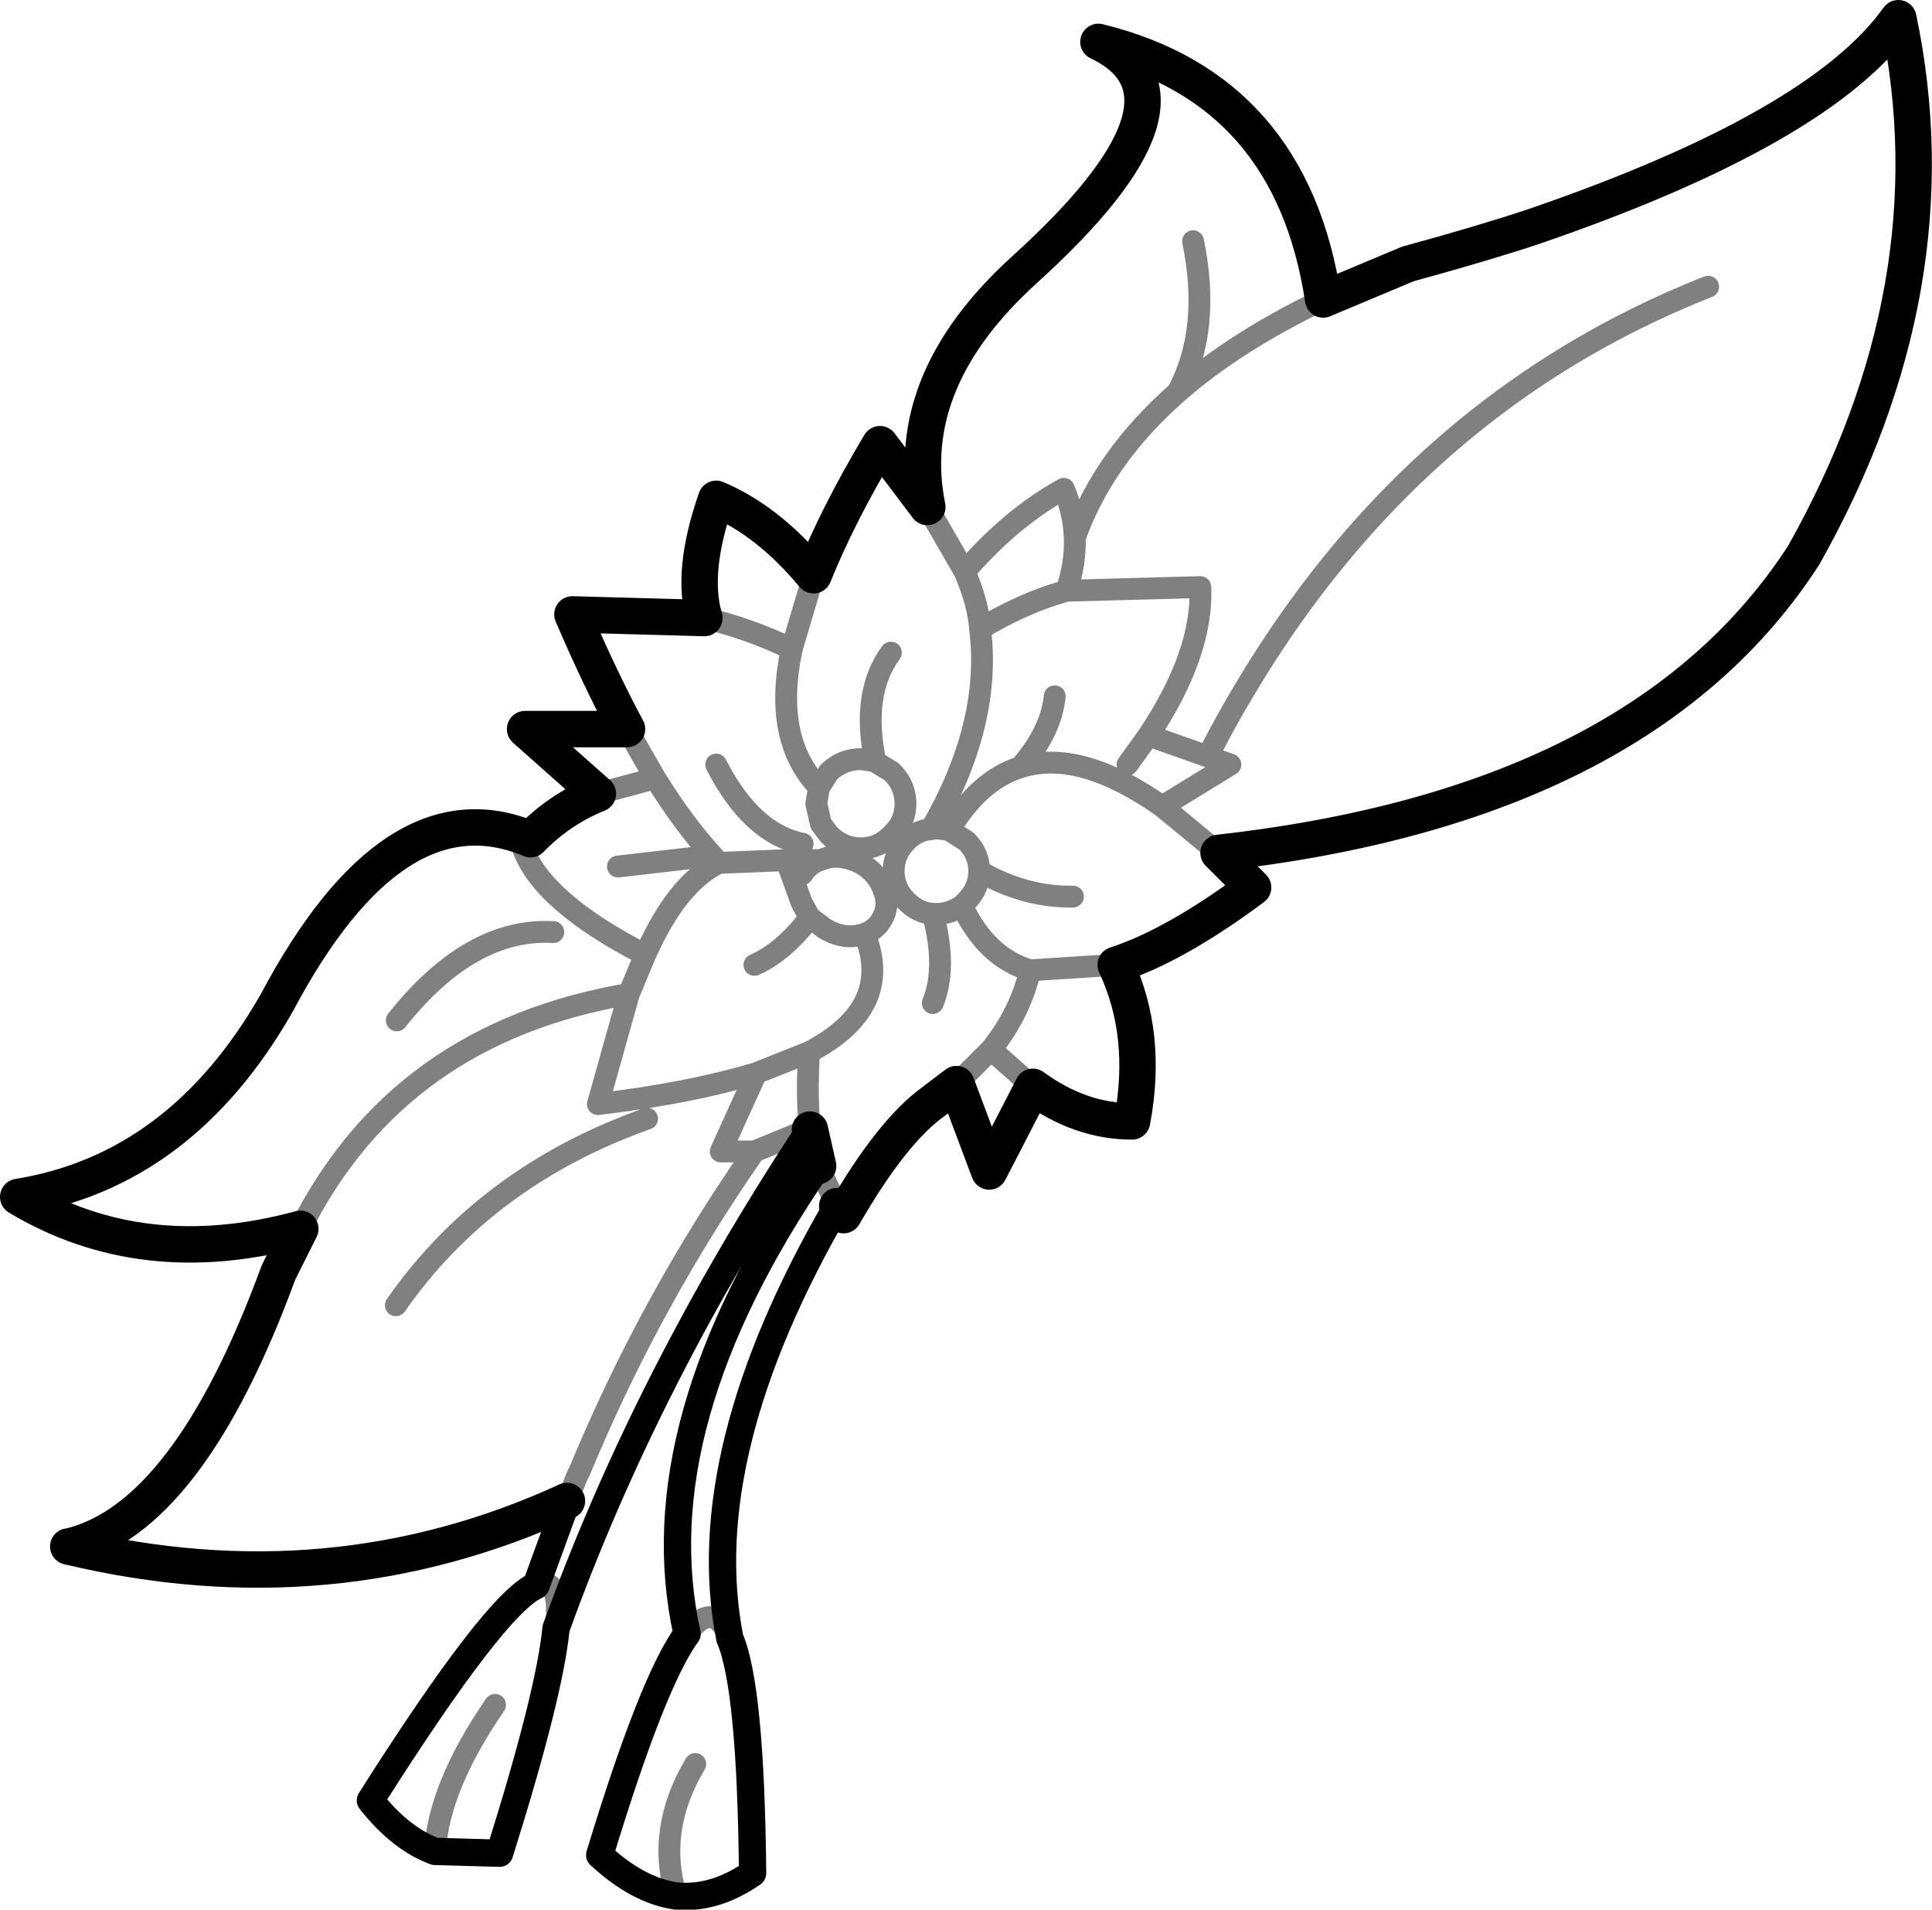 <?xml version="1.0" encoding="UTF-8" standalone="no"?>
<svg xmlns:xlink="http://www.w3.org/1999/xlink" height="104.9px" width="106.15px" xmlns="http://www.w3.org/2000/svg">
  <g transform="matrix(1.0, 0.0, 0.0, 1.0, 53.1, 52.6)">
    <path d="M-21.95 29.85 Q-34.9 35.8 -49.35 32.35 L-49.3 32.35 Q-42.75 30.8 -37.8 17.3 L-36.6 14.9 Q-45.25 17.25 -52.1 13.15 -43.15 11.7 -37.9 2.5 -31.45 -9.65 -23.95 -6.5 -22.35 -8.15 -20.25 -9.0 L-24.25 -12.55 -18.65 -12.55 Q-20.15 -15.35 -21.65 -18.85 L-14.4 -18.65 Q-15.15 -21.2 -13.75 -25.2 -10.9 -24.0 -8.4 -21.0 -7.1 -24.25 -4.75 -28.2 L-2.15 -24.75 Q-3.55 -31.65 3.15 -37.75 13.65 -47.25 7.25 -50.3 17.85 -47.7 19.6 -36.15 L24.25 -38.1 Q28.45 -39.25 31.15 -40.15 46.9 -45.55 51.2 -51.6 54.3 -36.85 46.0 -22.1 37.1 -8.35 13.85 -5.75 L15.75 -3.85 Q11.45 -0.65 8.2 0.4 10.0 4.25 9.1 9.0 6.25 9.0 3.65 7.1 L1.25 11.75 -0.55 6.95 -1.8 7.9 Q-4.1 9.55 -6.75 14.15 L-7.1 13.65 M-8.15 11.45 L-8.6 9.45" fill="none" stroke="#000000" stroke-linecap="round" stroke-linejoin="round" stroke-width="2.0"/>
    <path d="M-21.95 29.85 L-21.7 29.25 -21.4 28.5 -21.25 28.2 Q-17.4 18.9 -11.65 10.65 L-13.5 10.65 -11.55 6.35 Q-15.2 7.45 -20.25 8.05 L-18.55 2.0 Q-31.2 4.15 -36.6 14.9 M12.45 -39.35 Q13.45 -34.5 11.6 -31.05 14.8 -33.85 19.6 -36.15 M0.75 -18.05 Q3.15 -19.5 5.5 -20.15 6.0 -21.65 5.95 -23.05 5.9 -24.45 5.35 -25.75 2.45 -24.15 -0.1 -21.2 0.65 -19.45 0.75 -18.05 1.4 -12.85 -1.95 -7.05 L-1.65 -7.1 -1.25 -7.05 -0.95 -7.0 Q0.7 -9.75 2.95 -10.45 4.65 -12.4 4.85 -14.35 M-0.95 -7.0 L0.0 -6.4 Q0.7 -5.7 0.7 -4.75 3.25 -3.3 5.85 -3.35 M2.95 -10.45 Q6.2 -11.5 10.75 -8.3 L14.5 -10.6 13.25 -11.05 10.0 -12.2 8.85 -10.6 M0.7 -4.75 Q0.7 -3.8 0.0 -3.1 L-0.25 -2.85 Q1.1 0.0 3.5 0.7 L8.2 0.4 M10.75 -8.3 L13.85 -5.75 M5.5 -20.15 L12.85 -20.35 Q13.0 -16.7 10.0 -12.2 M5.95 -23.05 Q7.5 -27.45 11.6 -31.05 M13.25 -11.05 Q22.9 -29.8 40.75 -36.85 M-23.95 -6.5 L-24.4 -6.1 Q-23.4 -3.1 -17.65 -0.15 -15.9 -4.1 -13.6 -5.2 L-13.95 -5.6 -19.15 -5.0 M-14.4 -18.65 Q-12.0 -18.1 -9.6 -16.95 L-8.4 -21.0 M-0.1 -21.2 L-2.15 -24.75 M-18.65 -12.55 L-17.1 -9.85 Q-15.55 -7.35 -13.95 -5.6 M-17.1 -9.85 L-20.25 -9.0 M-4.15 -16.75 Q-5.8 -14.5 -5.0 -10.75 L-4.1 -10.2 Q-3.35 -9.45 -3.35 -8.45 -3.35 -7.45 -4.1 -6.75 -4.8 -6.0 -5.8 -6.0 -6.8 -6.0 -7.55 -6.75 L-8.0 -7.35 -8.25 -8.45 -8.1 -9.35 Q-10.65 -12.0 -9.6 -16.95 M-1.85 2.5 Q-1.05 0.55 -1.85 -2.4 -2.65 -2.45 -3.3 -3.1 -4.0 -3.8 -4.0 -4.75 -4.0 -5.7 -3.3 -6.4 -2.7 -7.0 -1.95 -7.05 M-8.1 -9.35 L-7.55 -10.2 Q-6.8 -10.9 -5.8 -10.9 L-5.1 -10.8 -5.0 -10.75 M-13.6 -5.2 L-9.9 -5.35 -8.05 -5.35 -7.6 -5.5 Q-6.7 -5.65 -5.75 -5.15 -4.85 -4.6 -4.55 -3.7 -4.2 -2.85 -4.65 -2.1 -4.95 -1.55 -5.6 -1.3 -3.95 2.75 -8.65 5.2 -8.8 7.75 -8.6 9.4 L-8.6 9.45 M-9.9 -5.35 Q-9.1 -4.4 -9.0 -4.6 -8.65 -5.15 -8.05 -5.35 M-5.6 -1.3 L-6.0 -1.2 Q-6.9 -1.05 -7.8 -1.6 L-8.6 -2.2 Q-10.05 -0.3 -11.65 0.4 M-8.6 -2.2 L-9.05 -3.0 -9.9 -5.35 M-0.25 -2.85 Q-0.9 -2.4 -1.65 -2.4 L-1.85 -2.4 M-9.0 -6.25 Q-11.8 -6.8 -13.75 -10.6 M-7.1 13.65 L-8.15 11.45 M-11.65 10.65 L-8.6 9.4 M-11.55 6.35 L-8.65 5.2 M-23.65 34.5 Q-22.25 33.85 -22.55 36.85 M-29.2 49.1 Q-29.0 45.55 -25.9 41.05 M-15.35 37.15 Q-13.9 35.2 -13.0 37.4 M-17.55 8.85 Q-26.4 12.0 -31.35 19.1 M-15.95 51.55 Q-17.05 47.9 -14.9 44.3 M3.5 0.7 Q2.95 3.05 1.35 5.05 L3.65 7.1 M-22.7 -1.4 Q-27.25 -1.65 -31.3 3.45 M-17.65 -0.15 L-18.55 2.0 M1.35 5.05 L-0.55 6.95" fill="none" stroke="#000000" stroke-linecap="round" stroke-linejoin="round" stroke-opacity="0.498" stroke-width="1.2"/>
    <path d="M-7.1 13.65 Q-15.0 27.25 -13.0 37.4 -11.85 40.05 -11.75 50.3 -13.85 51.75 -15.95 51.55 -18.05 51.25 -20.15 49.3 -17.25 39.75 -15.35 37.15 -17.9 25.65 -8.15 11.45 M-8.6 9.45 Q-17.6 23.1 -22.55 36.85 -22.9 40.45 -25.65 49.2 L-29.2 49.1 Q-31.1 48.4 -32.75 46.3 -25.9 35.5 -23.65 34.5 L-21.95 29.85" fill="none" stroke="#000000" stroke-linecap="round" stroke-linejoin="round" stroke-width="1.5"/>
  </g>
</svg>

